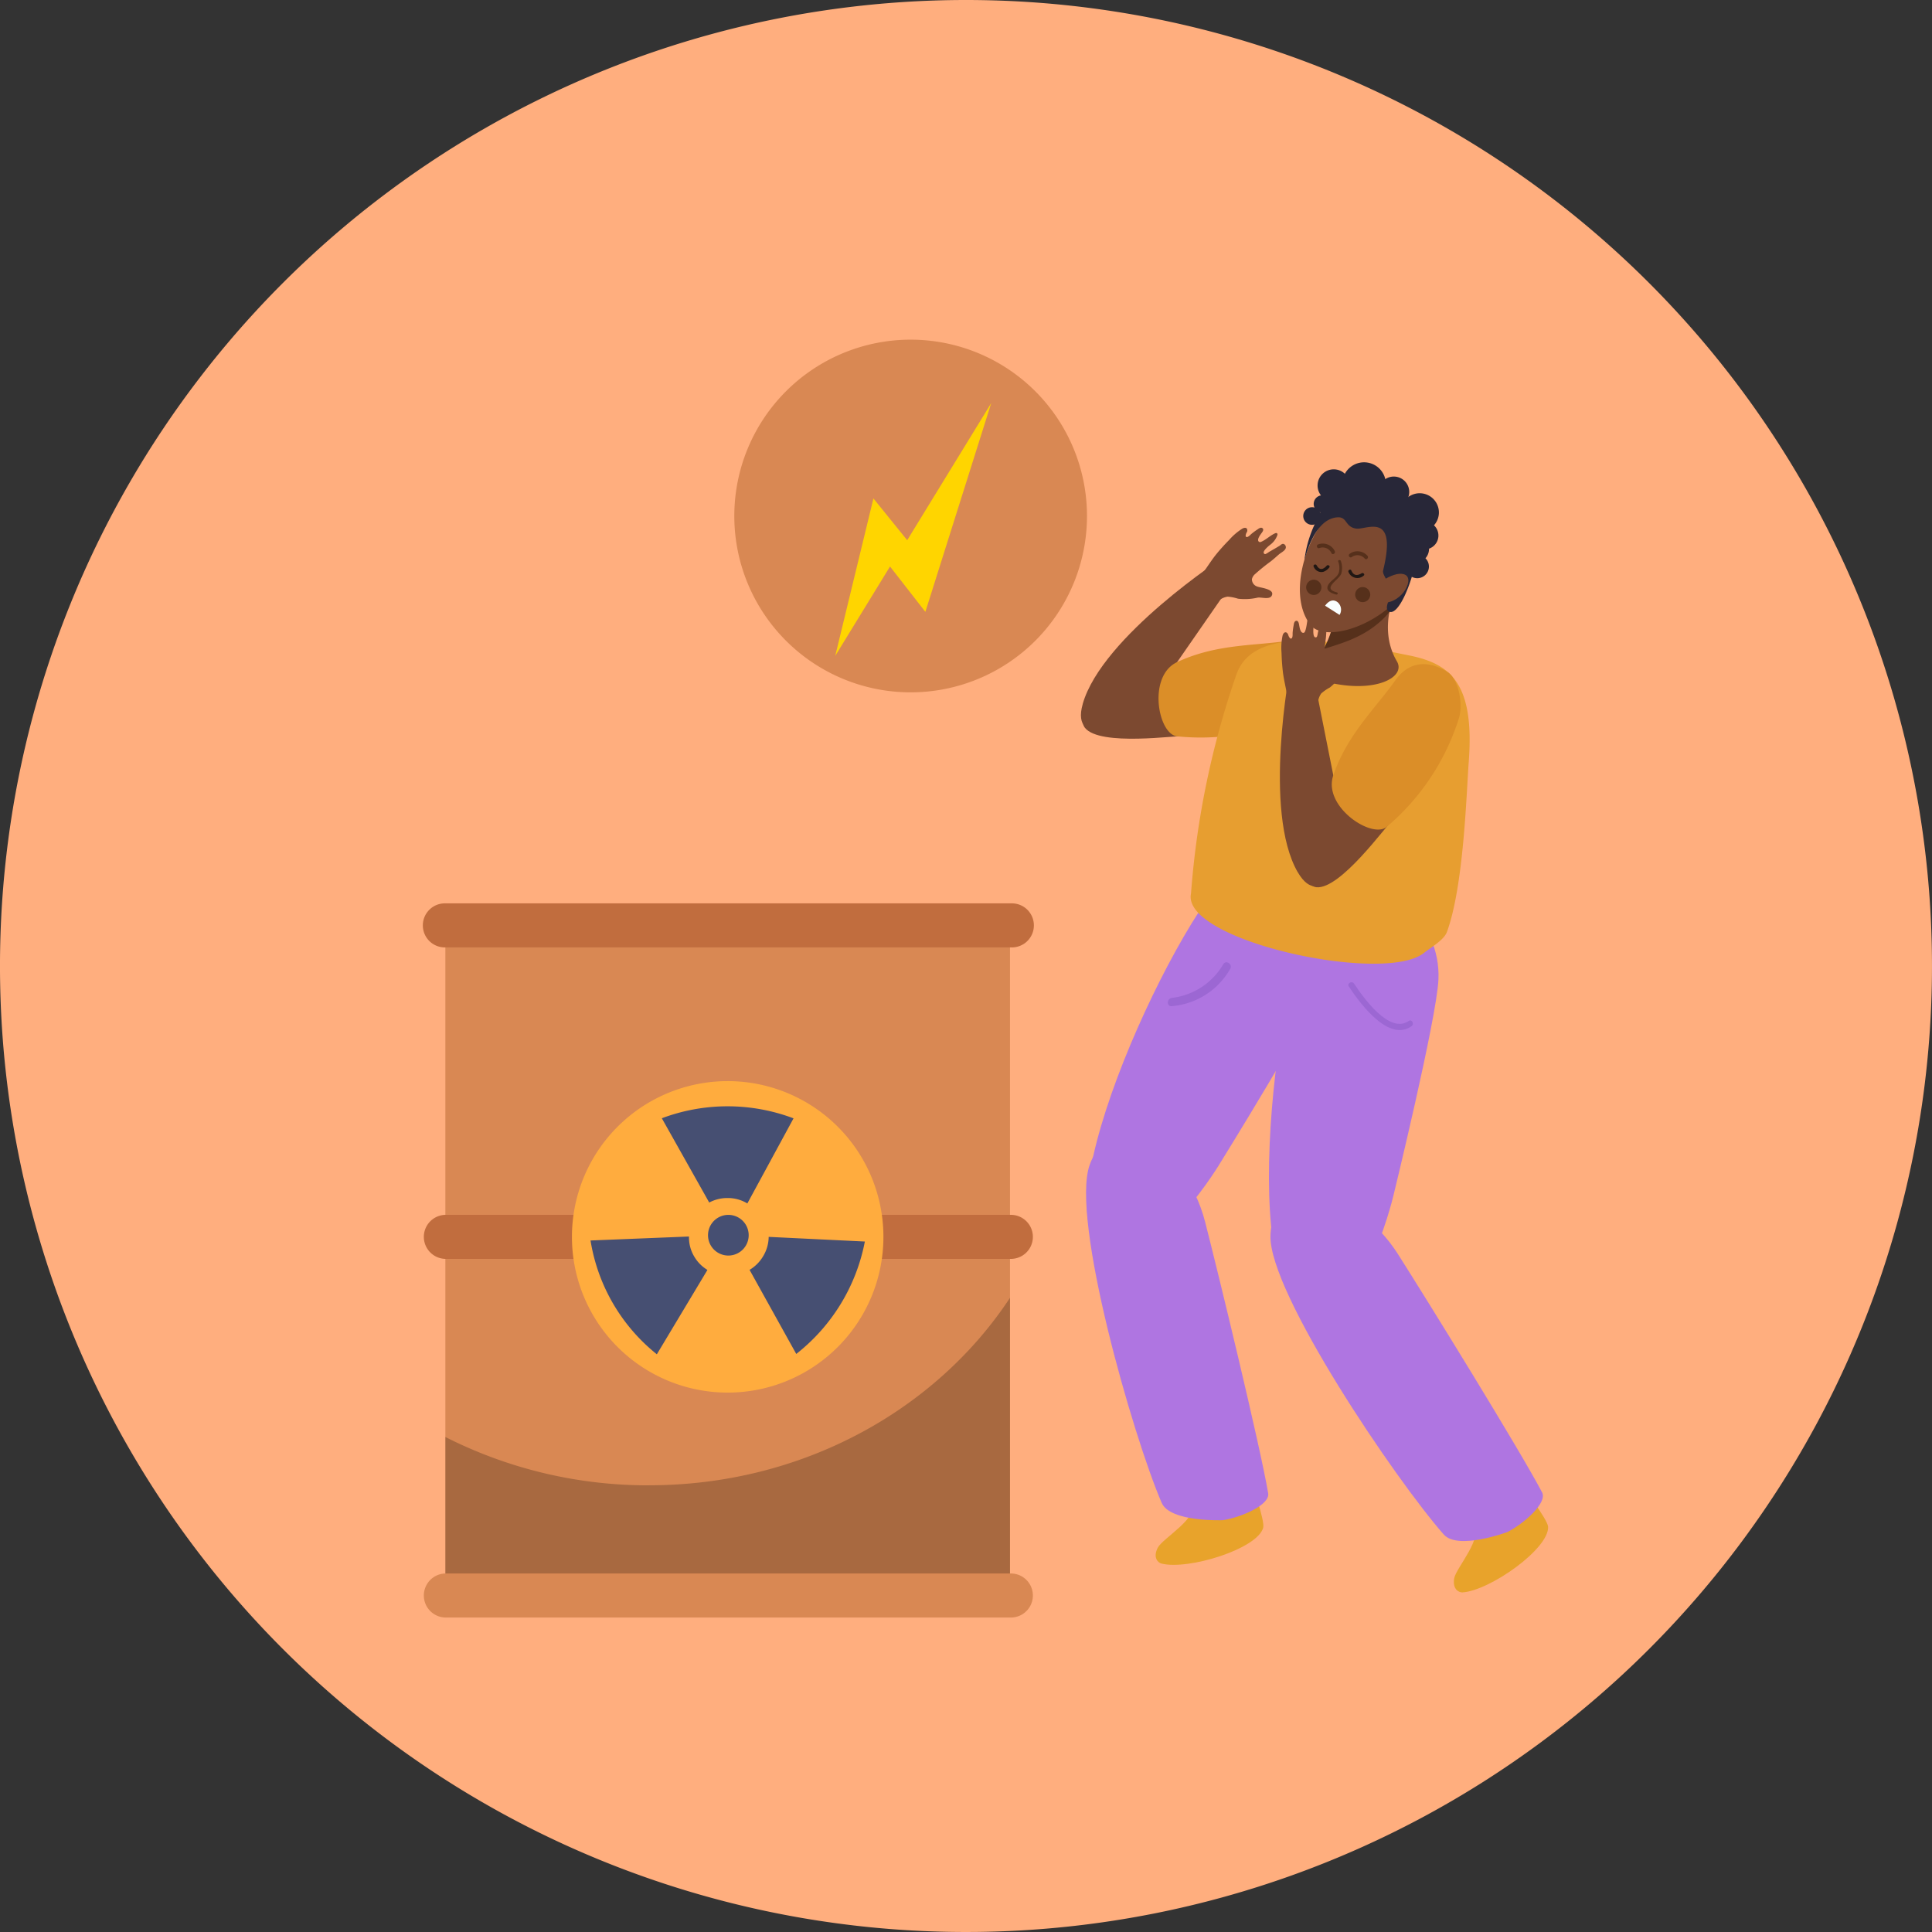 <svg xmlns="http://www.w3.org/2000/svg" xmlns:xlink="http://www.w3.org/1999/xlink" width="169" height="169" viewBox="0 0 169 169">
  <rect x="0" y="0" width="169" height="169" fill="#333333" stroke="none"/>
  <defs>
    <clipPath id="clip-path">
      <circle id="Elipse_5910" data-name="Elipse 5910" cx="72.5" cy="72.5" r="72.5" transform="translate(404.833 2079.043)" fill="#fff" stroke="#707070" stroke-width="1"/>
    </clipPath>
    <clipPath id="clip-path-2">
      <rect id="Rectángulo_378581" data-name="Rectángulo 378581" width="98.387" height="111.783" fill="none"/>
    </clipPath>
    <clipPath id="clip-path-3">
      <rect id="Rectángulo_378580" data-name="Rectángulo 378580" width="98.388" height="111.784" fill="none"/>
    </clipPath>
    <clipPath id="clip-path-4">
      <rect id="Rectángulo_378579" data-name="Rectángulo 378579" width="49.39" height="27.145" fill="none"/>
    </clipPath>
  </defs>
  <g id="Grupo_1075686" data-name="Grupo 1075686" transform="translate(-1687.582 8358.72)">
    <g id="Grupo_1075144" data-name="Grupo 1075144" transform="translate(1302.081 -10416.719)">
      <g id="Grupo_159182" data-name="Grupo 159182" transform="translate(385.5 2057.999)">
        <path id="Unión_12" data-name="Unión 12" d="M84.5,0A84.5,84.5,0,1,1,0,84.5,84.5,84.5,0,0,1,84.5,0Z" transform="translate(0 0)" fill="#ffae7e"/>
      </g>
    </g>
    <g id="Grupo_1075156" data-name="Grupo 1075156" transform="translate(1724.613 -8329.008)">
      <g id="Grupo_1075155" data-name="Grupo 1075155" clip-path="url(#clip-path-2)">
        <g id="Grupo_1075154" data-name="Grupo 1075154" transform="translate(0 -0.001)">
          <g id="Grupo_1075153" data-name="Grupo 1075153" clip-path="url(#clip-path-3)">
            <path id="Trazado_825722" data-name="Trazado 825722" d="M46.917,15.425A15.425,15.425,0,1,1,31.492,0,15.425,15.425,0,0,1,46.917,15.425" transform="translate(11.135 0.001)" fill="#d98853"/>
            <rect id="Rectángulo_378578" data-name="Rectángulo 378578" width="49.391" height="59.247" transform="translate(1.927 51.71)" fill="#d98853"/>
            <path id="Trazado_825723" data-name="Trazado 825723" d="M51.436,49.071H1.927a1.927,1.927,0,0,1,0-3.853H51.436a1.927,1.927,0,0,1,0,3.853" transform="translate(0 31.338)" fill="#c16d3e"/>
            <path id="Trazado_825724" data-name="Trazado 825724" d="M34.924,51.933A13.623,13.623,0,1,1,21.3,38.309,13.623,13.623,0,0,1,34.924,51.933" transform="translate(5.321 26.55)" fill="#ffac3e"/>
            <path id="Trazado_825725" data-name="Trazado 825725" d="M16.468,48.028a3.372,3.372,0,0,1,1.607-.394,3.312,3.312,0,0,1,1.729.474l4.04-7.444a16.331,16.331,0,0,0-11.521-.007Z" transform="translate(8.539 27.451)" fill="#464f72"/>
            <path id="Trazado_825726" data-name="Trazado 825726" d="M18.863,49.26A3.307,3.307,0,0,1,17.7,48.077a3.25,3.25,0,0,1-.452-1.739l-8.611.347a15.983,15.983,0,0,0,5.8,9.955Z" transform="translate(5.989 32.114)" fill="#464f72"/>
            <path id="Trazado_825727" data-name="Trazado 825727" d="M16.855,49.243a3.383,3.383,0,0,0,1.172-1.166,3.327,3.327,0,0,0,.5-1.72l8.413.408a16.424,16.424,0,0,1-6,9.833Z" transform="translate(11.681 32.126)" fill="#464f72"/>
            <path id="Trazado_825728" data-name="Trazado 825728" d="M18.267,47a1.779,1.779,0,1,1-1.779-1.779A1.779,1.779,0,0,1,18.267,47" transform="translate(10.193 31.338)" fill="#464f72"/>
            <path id="Trazado_825729" data-name="Trazado 825729" d="M51.436,32.978H1.927a1.927,1.927,0,1,1,0-3.853H51.436a1.927,1.927,0,1,1,0,3.853" transform="translate(0 20.185)" fill="#c16d3e"/>
            <path id="Trazado_825730" data-name="Trazado 825730" d="M43.043,22.875c-.626-.091-7.485.943-8.788-.73-.943-1.212,2-5.121,2-5.121s.929,1.881,6.422.432c4.627-1.222.364,5.419.364,5.419" transform="translate(23.61 11.799)" fill="#7c4930"/>
            <path id="Trazado_825731" data-name="Trazado 825731" d="M34.134,24.1c1.7-5.937,12.417-12.9,12.417-12.9l.328,2.775L38.6,25.913s-5.633,2.255-4.463-1.812" transform="translate(23.545 7.763)" fill="#7c4930"/>
            <path id="Trazado_825732" data-name="Trazado 825732" d="M42.85,15.745a4,4,0,0,1,.918.181,5,5,0,0,0,1.715-.093c.315-.056,1.043.2,1.233-.166.313-.6-1.012-.691-1.288-.813a.665.665,0,0,1-.444-.637.831.831,0,0,1,.288-.455,17.358,17.358,0,0,1,1.359-1.1c.239-.186.46-.386.687-.587.168-.151.454-.284.576-.471a.31.31,0,0,0-.112-.459c-.166-.063-.262.081-.389.159-.286.174-.577.342-.869.506-.064.036-.332.242-.408.212-.371-.149.342-.711.45-.8a1.8,1.8,0,0,0,.645-.858.166.166,0,0,0-.012-.142c-.047-.063-.146-.039-.215-.005-.416.195-.75.537-1.17.723a.21.21,0,0,1-.213.008c-.237-.185.149-.647.262-.809.073-.1.151-.235.083-.34a.2.2,0,0,0-.218-.073.6.6,0,0,0-.215.113,5.923,5.923,0,0,0-.589.433c-.085.078-.317.334-.447.242a.118.118,0,0,1-.041-.081.62.62,0,0,1,.1-.32.306.306,0,0,0,0-.322c-.091-.107-.266-.063-.389.005a5.227,5.227,0,0,0-1.158.994c-.376.379-.736.777-1.077,1.19-.64.775-1.117,1.693-1.827,2.406a1.9,1.9,0,0,0-.295.344,1.171,1.171,0,0,0-.078.838,1.842,1.842,0,0,0,.957,1.266c.156.074.464.251.62.169.113-.059.22-.283.3-.383a4.041,4.041,0,0,1,.362-.416,1.663,1.663,0,0,1,.9-.457" transform="translate(27.495 6.734)" fill="#7c4930"/>
            <path id="Trazado_825733" data-name="Trazado 825733" d="M49.355,15.577c2.148-.322,3.312.951,3.7,2.783.22,1.04-.936,2.815-2.15,3.488a20.486,20.486,0,0,1-11.292,2.089c-1.679-.178-2.611-5.274,0-6.493,3.428-1.6,6.718-1.415,9.742-1.867" transform="translate(26.325 10.762)" fill="#db8e28"/>
            <path id="Trazado_825734" data-name="Trazado 825734" d="M59.2,59.224s2.253,2.927,2.289,3.571c.1,1.915-5.067,5.577-7.481,5.743-.337.022-.894-.286-.735-1.224s2.661-3.618,1.642-4.778S59.2,59.224,59.2,59.224" transform="translate(36.899 41.044)" fill="#e8a32b"/>
            <path id="Trazado_825735" data-name="Trazado 825735" d="M54.559,55.278s3.8-15.547,3.957-18.975c.23-5.037-4.349-9.5-9.743-7.363C45.062,30.409,40.784,61.116,46.4,64.8c5.094,3.345,8.159-9.527,8.159-9.527" transform="translate(30.279 19.676)" fill="#af75e1"/>
            <path id="Trazado_825736" data-name="Trazado 825736" d="M58.936,73.879C54.7,69.07,43.633,52.714,43.769,47.737c.146-5.382,7.343-4.375,11.149,1.6,2.467,3.874,10.646,17.108,12.613,20.851.477.907-1.583,2.726-3.017,3.457-.034.019-4.353,1.62-5.577.23" transform="translate(30.332 30.648)" fill="#af75e1"/>
            <path id="Trazado_825737" data-name="Trazado 825737" d="M46.175,58.961s1.234,3.483,1.068,4.1c-.5,1.854-6.55,3.73-8.9,3.137-.328-.083-.762-.55-.32-1.392s3.654-2.614,3.046-4.031,5.1-1.818,5.1-1.818" transform="translate(26.224 40.862)" fill="#e8a32b"/>
            <path id="Trazado_825738" data-name="Trazado 825738" d="M45.793,53.674s8.438-13.6,9.652-16.808c1.781-4.717-1.183-10.385-6.977-10.026-3.982.247-17.58,28.108-13.387,33.358,3.8,4.761,10.712-6.523,10.712-6.523" transform="translate(23.762 18.59)" fill="#af75e1"/>
            <path id="Trazado_825739" data-name="Trazado 825739" d="M40.857,73.217c-2.531-5.885-7.978-24.869-6.3-29.56,1.81-5.071,8.338-1.878,10.1,4.986,1.143,4.449,4.808,19.568,5.516,23.736.173,1.011-2.35,2.1-3.94,2.352-.039.005-4.642.188-5.374-1.514" transform="translate(23.729 28.533)" fill="#af75e1"/>
            <path id="Trazado_825740" data-name="Trazado 825740" d="M47.835,33.571c.94,1.422,3.454,4.9,5.484,3.477.273-.19.029-.654-.247-.46-1.686,1.18-3.984-2.067-4.776-3.266-.185-.278-.647-.032-.46.249" transform="translate(33.12 23.009)" fill="#9c67d3"/>
            <path id="Trazado_825741" data-name="Trazado 825741" d="M38.848,35.28a6.017,6.017,0,0,0,4.471-2.946c.242-.4.843.014.6.415a6.5,6.5,0,0,1-5.128,3.259c-.469.022-.41-.708.054-.728" transform="translate(26.66 22.295)" fill="#9c67d3"/>
            <path id="Trazado_825742" data-name="Trazado 825742" d="M43.682,18.422c1.624-4.434,9.63-2.678,15.1-1.576,3.687.742,5.7,2.543,5.187,9.322-.2,2.665-.427,10.813-1.906,14.858-.268.728-1.4,1.344-2,1.83-3.464,2.8-21.29-1.078-20.386-5.2a75.389,75.389,0,0,1,4-19.234" transform="translate(27.476 10.782)" fill="#e79e30"/>
            <path id="Trazado_825743" data-name="Trazado 825743" d="M53.517,12.73s-5.733.945-5.44,1.422-.3,1.387-.362,2.291a5.143,5.143,0,0,1-1.688,2.936c-.645.664.4,1.544,1.359,1.773,4.128.985,6.831-.444,6.017-1.834-1.834-3.125.113-6.588.113-6.588" transform="translate(31.76 8.823)" fill="#7c4930"/>
            <path id="Trazado_825744" data-name="Trazado 825744" d="M47.247,16.473c.056-.9.655-1.812.361-2.289s5.892-1.5,5.892-1.5a4.433,4.433,0,0,0-1.2,2.326c-1.818,2.191-4.224,2.744-5.788,3.268a8.152,8.152,0,0,0,.74-1.808" transform="translate(32.23 8.793)" fill="#56301b"/>
            <path id="Trazado_825745" data-name="Trazado 825745" d="M48.5,8.959c-2.314,1.58-4.5,7.314-2.3,10.2,1.211,1.586,5.958.193,8.308-3.019a7.177,7.177,0,0,0,.086-5.6C54.13,9.3,50.905,7.318,48.5,8.959" transform="translate(31.386 5.778)" fill="#7c4930"/>
            <path id="Trazado_825746" data-name="Trazado 825746" d="M45.531,14.152c-.014.357.672-3.5,2.868-3.657.892-.064.647.86,1.674.987.875.107,3.6-1.534,2.33,3.655-.061.251.164.557.268.789.132.286-.347.9-.356,1.214s.943-.579.911-.279c-.049.455-.9,1.691-.252,1.9.774.245,1.893-2.313,2.355-4.734.119-.623.762-3.037.826-3.562.137-1.116-5.291-3.064-7.707-3.179-1.427-.068-1.126,1.908-1.663,3.1a10.375,10.375,0,0,0-1.255,3.765" transform="translate(31.554 5.047)" fill="#282738"/>
            <path id="Trazado_825747" data-name="Trazado 825747" d="M49.55,13.077s1.681-1.341,2.55-.889S51.6,15,49.784,14.577s-.747-1.141-.234-1.5" transform="translate(33.797 8.383)" fill="#7c4930"/>
            <path id="Trazado_825748" data-name="Trazado 825748" d="M47.508,8.83a.753.753,0,1,1-.714-.787.752.752,0,0,1,.714.787" transform="translate(31.881 5.574)" fill="#282738"/>
            <path id="Trazado_825749" data-name="Trazado 825749" d="M49.028,8.182A1.413,1.413,0,1,1,47.685,6.7a1.413,1.413,0,0,1,1.343,1.48" transform="translate(32.02 4.645)" fill="#282738"/>
            <path id="Trazado_825750" data-name="Trazado 825750" d="M50.668,9.656a1.907,1.907,0,1,1,.13-2.694,1.906,1.906,0,0,1-.13,2.694" transform="translate(32.904 4.392)" fill="#282738"/>
            <path id="Trazado_825751" data-name="Trazado 825751" d="M52.039,8.485a1.347,1.347,0,1,1-1.28-1.41,1.346,1.346,0,0,1,1.28,1.41" transform="translate(34.199 4.902)" fill="#282738"/>
            <path id="Trazado_825752" data-name="Trazado 825752" d="M53.845,9.694a1.68,1.68,0,1,1-1.6-1.757,1.682,1.682,0,0,1,1.6,1.757" transform="translate(34.989 5.5)" fill="#282738"/>
            <path id="Trazado_825753" data-name="Trazado 825753" d="M53.442,10.677A1.217,1.217,0,1,1,52.285,9.4a1.216,1.216,0,0,1,1.156,1.275" transform="translate(35.35 6.516)" fill="#282738"/>
            <path id="Trazado_825754" data-name="Trazado 825754" d="M52.952,11.369A1.213,1.213,0,1,1,51.8,10.1a1.213,1.213,0,0,1,1.153,1.27" transform="translate(35.017 6.999)" fill="#282738"/>
            <path id="Trazado_825755" data-name="Trazado 825755" d="M47,9.463a.77.77,0,1,1-.731-.806A.769.769,0,0,1,47,9.463" transform="translate(31.509 6)" fill="#282738"/>
            <path id="Trazado_825756" data-name="Trazado 825756" d="M52.789,12.189a1.019,1.019,0,1,1-.968-1.067,1.019,1.019,0,0,1,.968,1.067" transform="translate(35.172 7.708)" fill="#282738"/>
            <path id="Trazado_825757" data-name="Trazado 825757" d="M48.94,12.208c.042-.03-.049.029-.066.037a1.086,1.086,0,0,1-.227.088c-.312.069-.481-.119-.591-.376-.068-.161-.318-.034-.251.127a.83.83,0,0,0,1.326.323c.147-.1-.044-.3-.191-.2" transform="translate(33.122 8.236)" fill="#201714"/>
            <path id="Trazado_825758" data-name="Trazado 825758" d="M47.137,11.732a.937.937,0,0,1-.24.207c-.29.174-.488.005-.635-.254-.086-.152-.339-.025-.251.127a.72.72,0,0,0,.838.447,1.148,1.148,0,0,0,.525-.379c.113-.139-.125-.284-.237-.147" transform="translate(31.874 8.05)" fill="#201714"/>
            <path id="Trazado_825759" data-name="Trazado 825759" d="M46.381,10.931a.84.84,0,0,1,1.062.442c.1.193.389.012.288-.179a1.161,1.161,0,0,0-1.451-.586c-.207.071-.1.394.1.323" transform="translate(31.994 7.302)" fill="#56301b"/>
            <path id="Trazado_825760" data-name="Trazado 825760" d="M48.075,11.44a.839.839,0,0,1,1.141.139c.152.157.379-.095.229-.252a1.161,1.161,0,0,0-1.554-.171c-.179.125.005.41.185.284" transform="translate(33.138 7.577)" fill="#56301b"/>
            <path id="Trazado_825761" data-name="Trazado 825761" d="M47.655,11.506a1.7,1.7,0,0,1,.066.94c-.12.438-.608.643-.87,1.007-.361.5.014.789.616.946.147.037.212-.147.068-.185-1.354-.352.2-1.078.391-1.644a1.8,1.8,0,0,0-.041-1.112c-.041-.12-.269-.073-.23.047" transform="translate(32.371 7.893)" fill="#56301b"/>
            <path id="Trazado_825762" data-name="Trazado 825762" d="M46.593,13.934s.472-.757,1.072-.323a.86.86,0,0,1,.191,1.126Z" transform="translate(32.29 9.34)" fill="#faffff"/>
            <path id="Trazado_825763" data-name="Trazado 825763" d="M49.432,13.638A.658.658,0,1,1,49,12.813a.658.658,0,0,1,.432.825" transform="translate(33.366 8.86)" fill="#56301b"/>
            <path id="Trazado_825764" data-name="Trazado 825764" d="M45.851,12.56a.666.666,0,1,1-.081.938.664.664,0,0,1,.081-.938" transform="translate(31.611 8.597)" fill="#56301b"/>
            <path id="Trazado_825765" data-name="Trazado 825765" d="M53.706,26.8c-.5.388-4.522,6.039-6.63,5.814-1.527-.164-2.292-5-2.292-5s2,.637,4.771-4.319c2.336-4.177,4.151,3.5,4.151,3.5" transform="translate(31.036 15.284)" fill="#7c4930"/>
            <path id="Trazado_825766" data-name="Trazado 825766" d="M45.817,34.841c-3.085-5.353-.648-17.9-.648-17.9l2.223,1.691,2.831,14.252s-2.292,5.619-4.405,1.952" transform="translate(30.67 11.745)" fill="#7c4930"/>
            <path id="Trazado_825767" data-name="Trazado 825767" d="M47.813,21.136a3.889,3.889,0,0,1,.769-.533,5.009,5.009,0,0,0,1.124-1.3c.179-.264.867-.611.738-1-.213-.64-1.2.249-1.481.362a.664.664,0,0,1-.765-.124.828.828,0,0,1-.127-.523,17.122,17.122,0,0,1,.154-1.74c.03-.3.042-.6.054-.9a3.354,3.354,0,0,0,.063-.74.31.31,0,0,0-.408-.239c-.161.074-.125.245-.157.391-.073.327-.154.652-.239.975-.019.071-.056.408-.132.44-.364.163-.273-.74-.264-.882a1.8,1.8,0,0,0-.169-1.06.168.168,0,0,0-.11-.091c-.078-.008-.129.078-.154.152-.149.433-.134.913-.293,1.344-.025.069-.068.149-.142.159-.3.041-.361-.557-.4-.752-.024-.122-.066-.273-.19-.3a.2.2,0,0,0-.2.107.611.611,0,0,0-.068.234,5.82,5.82,0,0,0-.1.725c0,.115.022.459-.135.489a.111.111,0,0,1-.086-.027.636.636,0,0,1-.161-.295c-.041-.107-.115-.22-.229-.227-.141-.007-.23.149-.267.284a5.218,5.218,0,0,0-.091,1.524c.014.535.049,1.07.11,1.6.112,1,.438,1.981.461,2.985a1.837,1.837,0,0,0,.042.452,1.17,1.17,0,0,0,.549.638,1.848,1.848,0,0,0,1.575.191c.163-.061.5-.159.554-.327a1.5,1.5,0,0,0-.069-.483,4,4,0,0,1-.046-.55,1.671,1.671,0,0,1,.293-.962" transform="translate(30.724 9.818)" fill="#7c4930"/>
            <path id="Trazado_825768" data-name="Trazado 825768" d="M52.494,18.181c1.261-1.768,2.985-1.72,4.573-.728.9.564,1.375,2.629,1.014,3.97A20.484,20.484,0,0,1,51.739,31c-1.3,1.085-5.609-1.786-4.669-4.512,1.231-3.576,3.648-5.814,5.424-8.3" transform="translate(32.528 11.62)" fill="#db8e28"/>
            <g id="Grupo_1075152" data-name="Grupo 1075152" transform="translate(1.927 83.813)" opacity="0.23" style="mix-blend-mode: overlay;isolation: isolate">
              <g id="Grupo_1075151" data-name="Grupo 1075151">
                <g id="Grupo_1075150" data-name="Grupo 1075150" clip-path="url(#clip-path-4)">
                  <path id="Trazado_825769" data-name="Trazado 825769" d="M18.954,65.909A39.184,39.184,0,0,1,1.138,61.681V76.649H50.529V49.505c-6.478,9.835-18.195,16.4-31.575,16.4" transform="translate(-1.138 -49.505)"/>
                </g>
              </g>
            </g>
            <path id="Trazado_825770" data-name="Trazado 825770" d="M51.436,67.6H1.927a1.927,1.927,0,0,1,0-3.853H51.436a1.927,1.927,0,0,1,0,3.853" transform="translate(0 44.181)" fill="#d98853"/>
            <path id="Trazado_825771" data-name="Trazado 825771" d="M21.282,25.388l4.791-7.817,3.093,3.968,5.76-18.261L27.576,15.27l-2.954-3.652Z" transform="translate(14.749 2.273)" fill="#ffd500"/>
          </g>
        </g>
      </g>
    </g>
  </g>
</svg>
